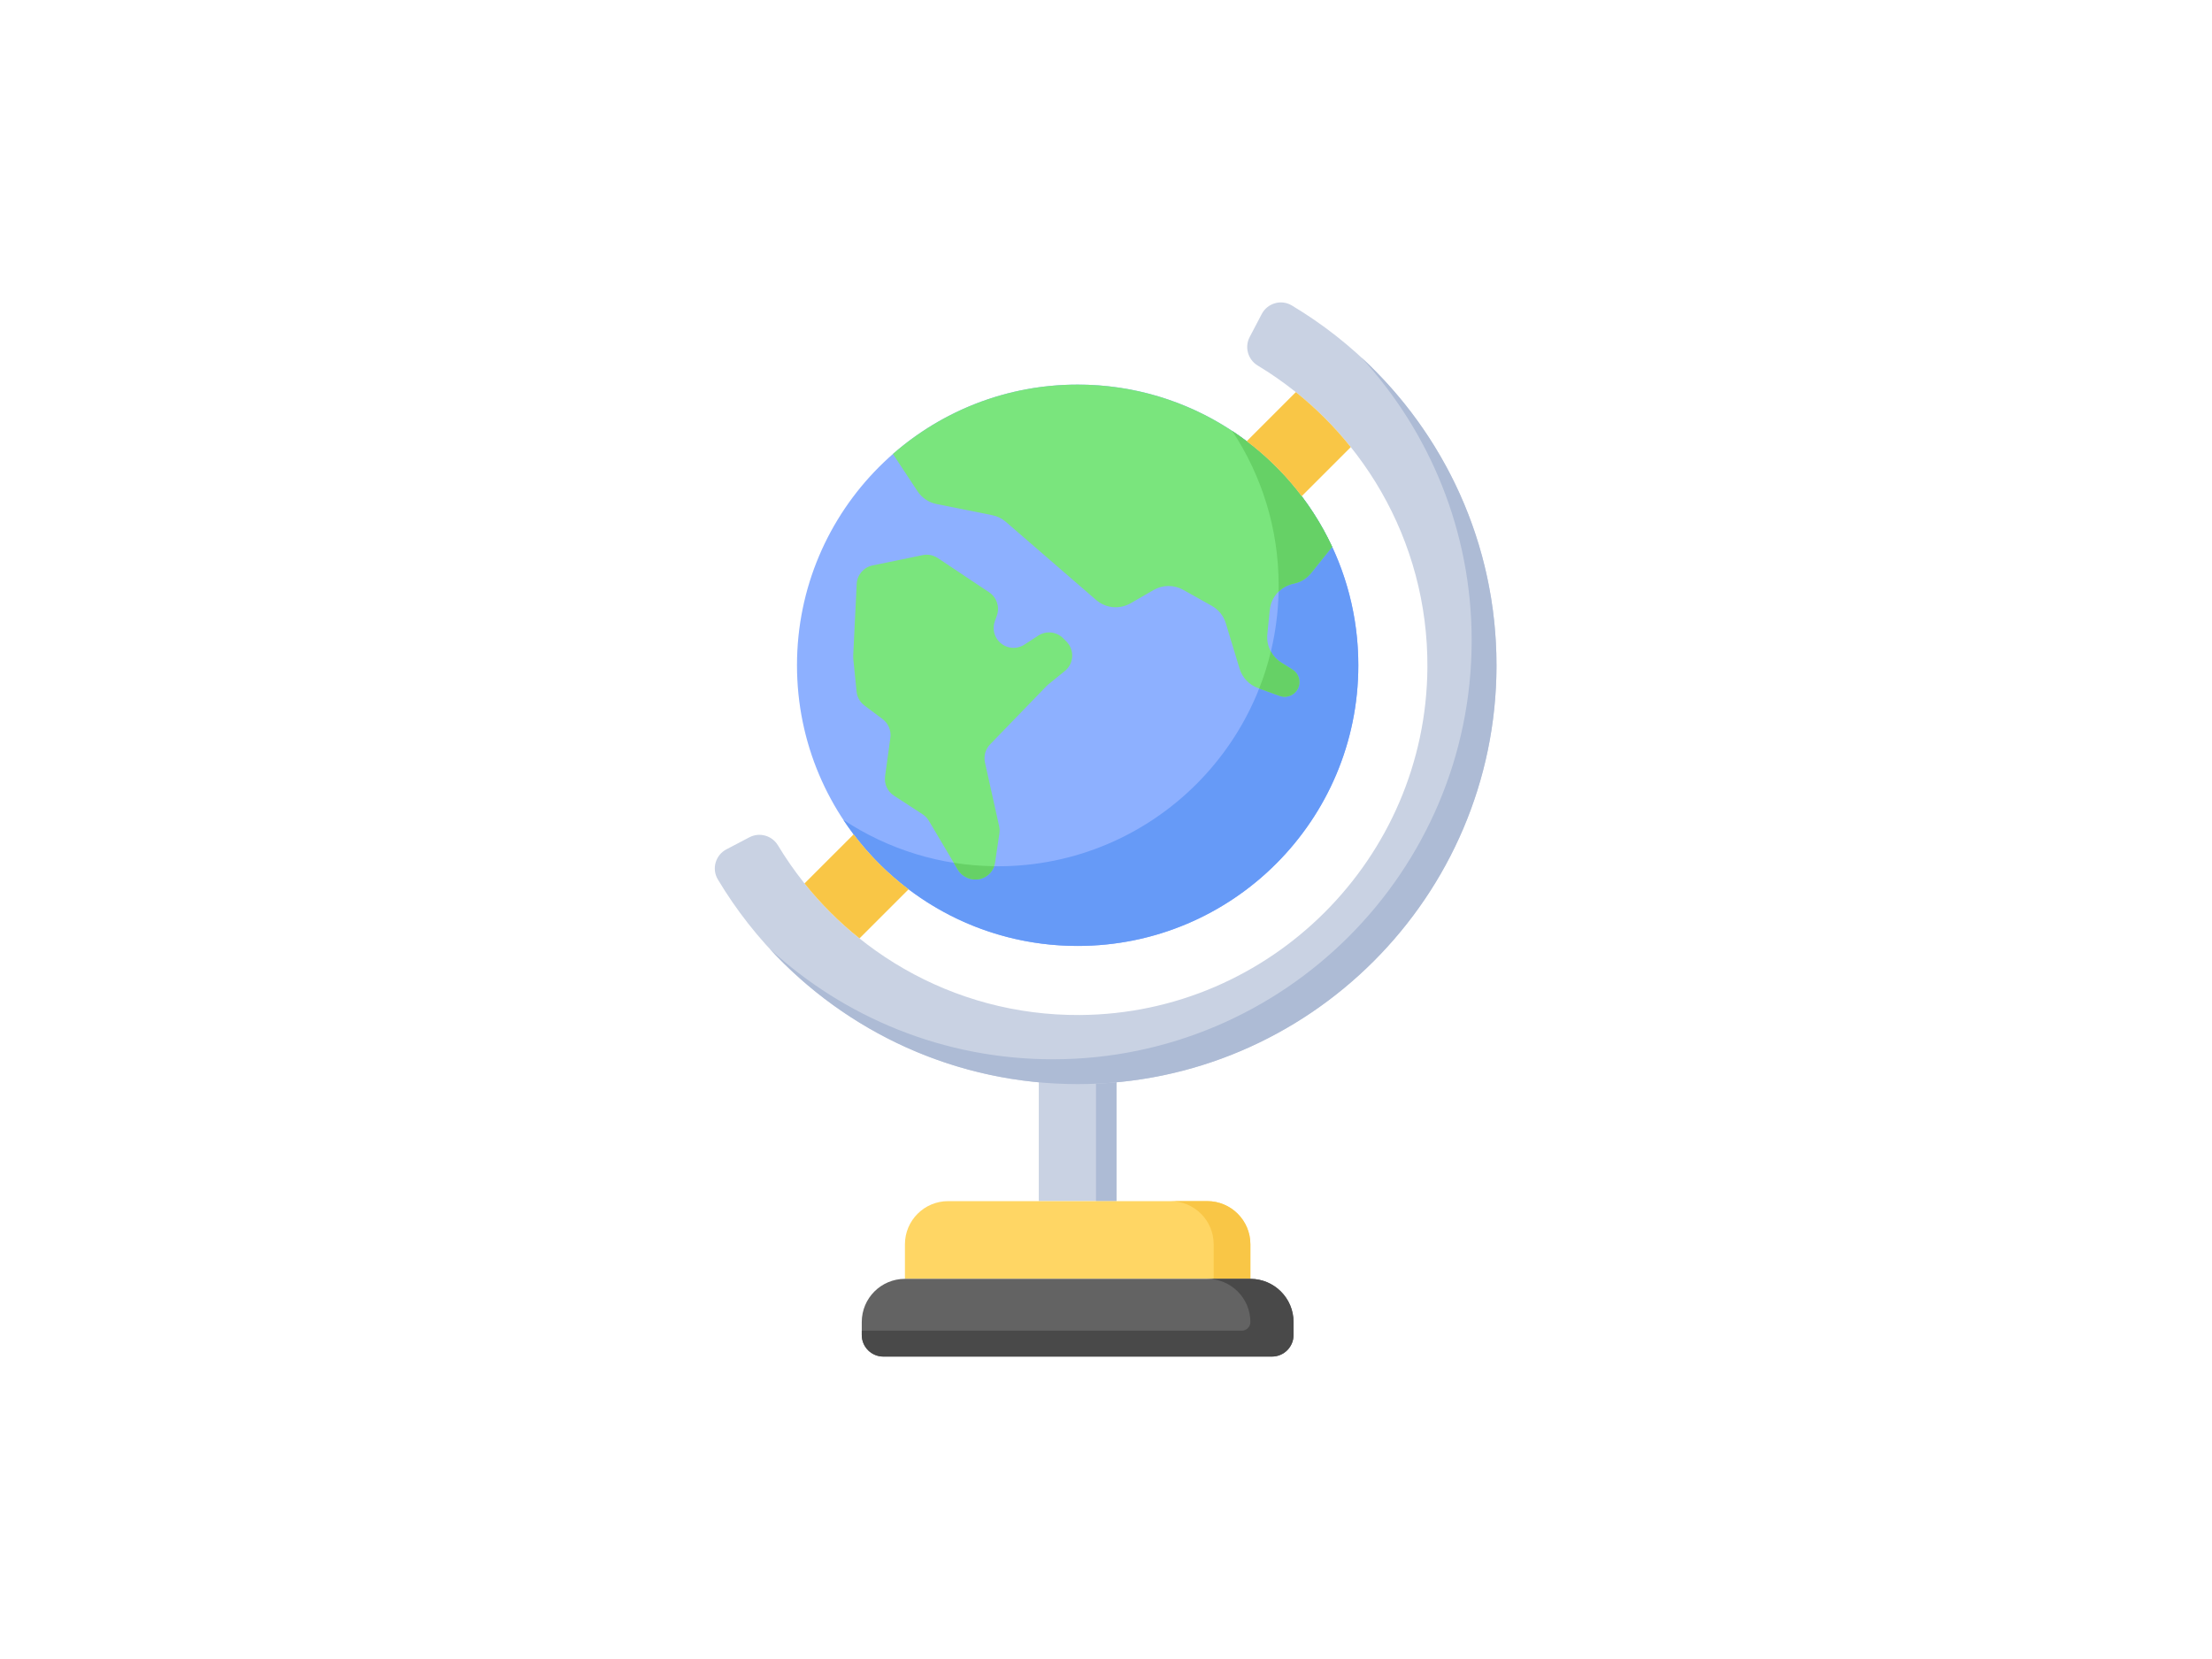 <svg width="1280" height="960" viewBox="0 0 1280 960" fill="none" xmlns="http://www.w3.org/2000/svg">
<rect width="1280" height="960" fill="white"/>
<g clip-path="url(#clip0)">
<path d="M601.112 625.086H646.087V695.048H601.112V625.086Z" fill="#C9D2E3"/>
<path d="M634.22 625.086H646.087V695.048H634.22V625.086Z" fill="#ADBBD5"/>
<path d="M786.012 384.967C786.012 474.662 713.295 547.379 623.599 547.379C533.904 547.379 461.187 474.662 461.187 384.967C461.187 295.271 533.904 222.554 623.599 222.554C713.295 222.554 786.012 295.271 786.012 384.967Z" fill="#8DB0FF"/>
<path d="M713.062 249.407C730.026 275.064 739.911 305.808 739.911 338.87C739.911 428.565 667.198 501.278 577.503 501.278C544.441 501.278 513.697 491.393 488.04 474.429C517.104 518.381 566.961 547.38 623.6 547.38C713.295 547.38 786.013 474.662 786.013 384.967C786.013 328.329 757.014 278.471 713.062 249.407Z" fill="#669AF7"/>
<path d="M751.89 395.34C751.448 400.939 745.812 404.583 740.534 402.68L728.648 398.403C731.375 391.501 733.637 384.366 735.401 377.041C736.797 379.601 738.845 381.816 741.404 383.426L747.925 387.489C750.605 389.169 752.127 392.194 751.89 395.34V395.34Z" fill="#669AF7"/>
<path d="M623.6 222.554C582.664 222.554 545.269 237.707 516.704 262.699L530.921 284.246C533.467 288.1 537.446 290.78 541.974 291.683L574.142 298.12C577.079 298.706 579.816 300.042 582.077 302.001L634.276 347.177C639.851 351.998 647.87 352.766 654.255 349.08L667.547 341.41C672.834 338.362 679.331 338.32 684.659 341.303L701.218 350.579C705.123 352.761 708.031 356.377 709.325 360.659L717.279 386.889C718.866 392.129 722.831 396.304 727.978 398.156L740.544 402.679C745.821 404.578 751.457 400.934 751.885 395.34C752.132 392.189 750.601 389.164 747.92 387.489L741.414 383.421C735.829 379.931 732.706 373.574 733.363 367.021L734.768 352.985C735.522 345.413 741.135 339.223 748.595 337.729C752.588 336.933 756.176 334.751 758.717 331.572L770.859 316.396C745.002 260.972 688.792 222.554 623.6 222.554V222.554Z" fill="#7AE57D"/>
<path d="M751.89 395.34C751.448 400.939 745.812 404.583 740.534 402.68L728.648 398.403C731.375 391.501 733.637 384.366 735.401 377.041C736.797 379.601 738.845 381.816 741.404 383.426L747.925 387.489C750.605 389.169 752.127 392.194 751.89 395.34V395.34Z" fill="#66D166"/>
<path d="M713.076 249.43C730.03 275.083 739.911 305.817 739.911 338.869C739.911 340.038 739.892 341.201 739.869 342.36C742.21 340.061 745.207 338.409 748.595 337.729C752.588 336.933 756.171 334.751 758.717 331.572L770.855 316.396C758.117 289.086 737.998 265.919 713.076 249.43V249.43Z" fill="#66D166"/>
<path d="M730.114 181.72L723.143 195.021C720.066 200.89 722.133 208.113 727.806 211.538C786.953 247.206 826.474 312.259 825.985 386.331C825.255 496.619 735.252 586.622 624.963 587.352C550.891 587.841 485.843 548.32 450.171 489.173C446.746 483.495 439.527 481.434 433.654 484.51L420.353 491.481C414.038 494.79 411.716 502.735 415.369 508.855C457.971 580.185 536.152 627.916 625.233 627.33C757.307 626.455 865.088 518.674 865.963 386.6C866.554 297.52 818.818 219.338 747.487 176.736C741.367 173.083 733.423 175.405 730.114 181.72V181.72Z" fill="#C9D2E3"/>
<path d="M787.567 206.666C827.302 249.845 851.6 307.432 851.6 370.6C851.6 504.243 742.875 612.968 609.233 612.968C546.065 612.968 488.478 588.67 445.298 548.934C489.618 597.102 553.139 627.334 623.6 627.334C757.242 627.334 865.967 518.609 865.967 384.967C865.967 314.506 835.735 250.985 787.567 206.666V206.666Z" fill="#ADBBD5"/>
<path d="M525.765 514.607L497.357 543.019C485.611 533.637 474.944 522.965 465.534 511.223L493.96 482.802C503.03 494.818 513.748 505.536 525.765 514.607V514.607Z" fill="#F9C646"/>
<path d="M781.652 258.724L753.244 287.132C744.174 275.11 733.451 264.392 721.435 255.322L749.856 226.9C761.598 236.311 772.269 246.977 781.652 258.724V258.724Z" fill="#F9C646"/>
<path d="M723.548 740.024H523.652V720.036C523.652 706.237 534.84 695.049 548.639 695.049H698.561C712.359 695.049 723.543 706.237 723.543 720.036V740.024H723.548Z" fill="#FFD664"/>
<path d="M698.56 695.049H677.32C691.123 695.049 702.307 706.237 702.307 720.036V740.024H723.547V720.036C723.547 706.237 712.359 695.049 698.56 695.049Z" fill="#F9C646"/>
<path d="M736.038 785H511.161C504.263 785 498.669 779.405 498.669 772.508V765.011C498.669 751.212 509.853 740.024 523.652 740.024H723.543C737.346 740.024 748.53 751.212 748.53 765.011V772.508C748.53 779.405 742.94 785 736.038 785Z" fill="#636363"/>
<path d="M723.547 740.024H698.56C712.359 740.024 723.547 751.212 723.547 765.011C723.547 767.771 721.309 770.009 718.549 770.009H498.669V772.504C498.669 779.405 504.263 785 511.161 785H736.038C742.94 785 748.53 779.405 748.53 772.504V765.011C748.53 751.212 737.346 740.024 723.547 740.024Z" fill="#494949"/>
<path d="M493.713 379.368L495.733 337.906C495.989 332.666 499.763 328.259 504.906 327.202L533.941 321.222C536.953 320.603 540.085 321.213 542.64 322.916L572.397 342.756C576.79 345.683 578.628 351.226 576.851 356.196L575.669 359.51C574.389 363.089 574.961 367.068 577.2 370.144C580.797 375.091 587.638 376.357 592.772 373.025L600.79 367.812C605.347 364.848 611.355 365.481 615.194 369.32L617.075 371.2C621.901 376.027 621.491 383.962 616.195 388.266L606.64 396.029C606.282 396.318 605.947 396.625 605.626 396.955L572.932 430.738C570.242 433.517 569.13 437.463 569.968 441.238L578.158 478.087C578.466 479.46 578.517 480.88 578.307 482.271L575.813 499.128C574.705 506.593 566.835 510.986 559.901 508.017L559.585 507.882C557.341 506.918 555.461 505.271 554.219 503.172L537.516 474.983C536.613 473.461 535.37 472.168 533.886 471.204L517.28 460.407C513.543 457.978 511.547 453.608 512.156 449.191L515.228 426.908C515.8 422.766 514.078 418.643 510.737 416.134L500.21 408.236C497.631 406.305 495.984 403.382 495.663 400.181L493.75 381.071C493.699 380.504 493.685 379.936 493.713 379.368V379.368Z" fill="#7AE57D"/>
<path d="M554.223 503.172C555.466 505.27 557.346 506.918 559.585 507.881L559.901 508.016C566.151 510.692 573.146 507.379 575.278 501.236C567.334 501.128 559.529 500.458 551.896 499.253L554.223 503.172Z" fill="#66D166"/>
</g>
<defs>
<clipPath id="clip0">
<rect width="610" height="610" fill="white" transform="translate(335 175)"/>
</clipPath>
</defs>
</svg>
